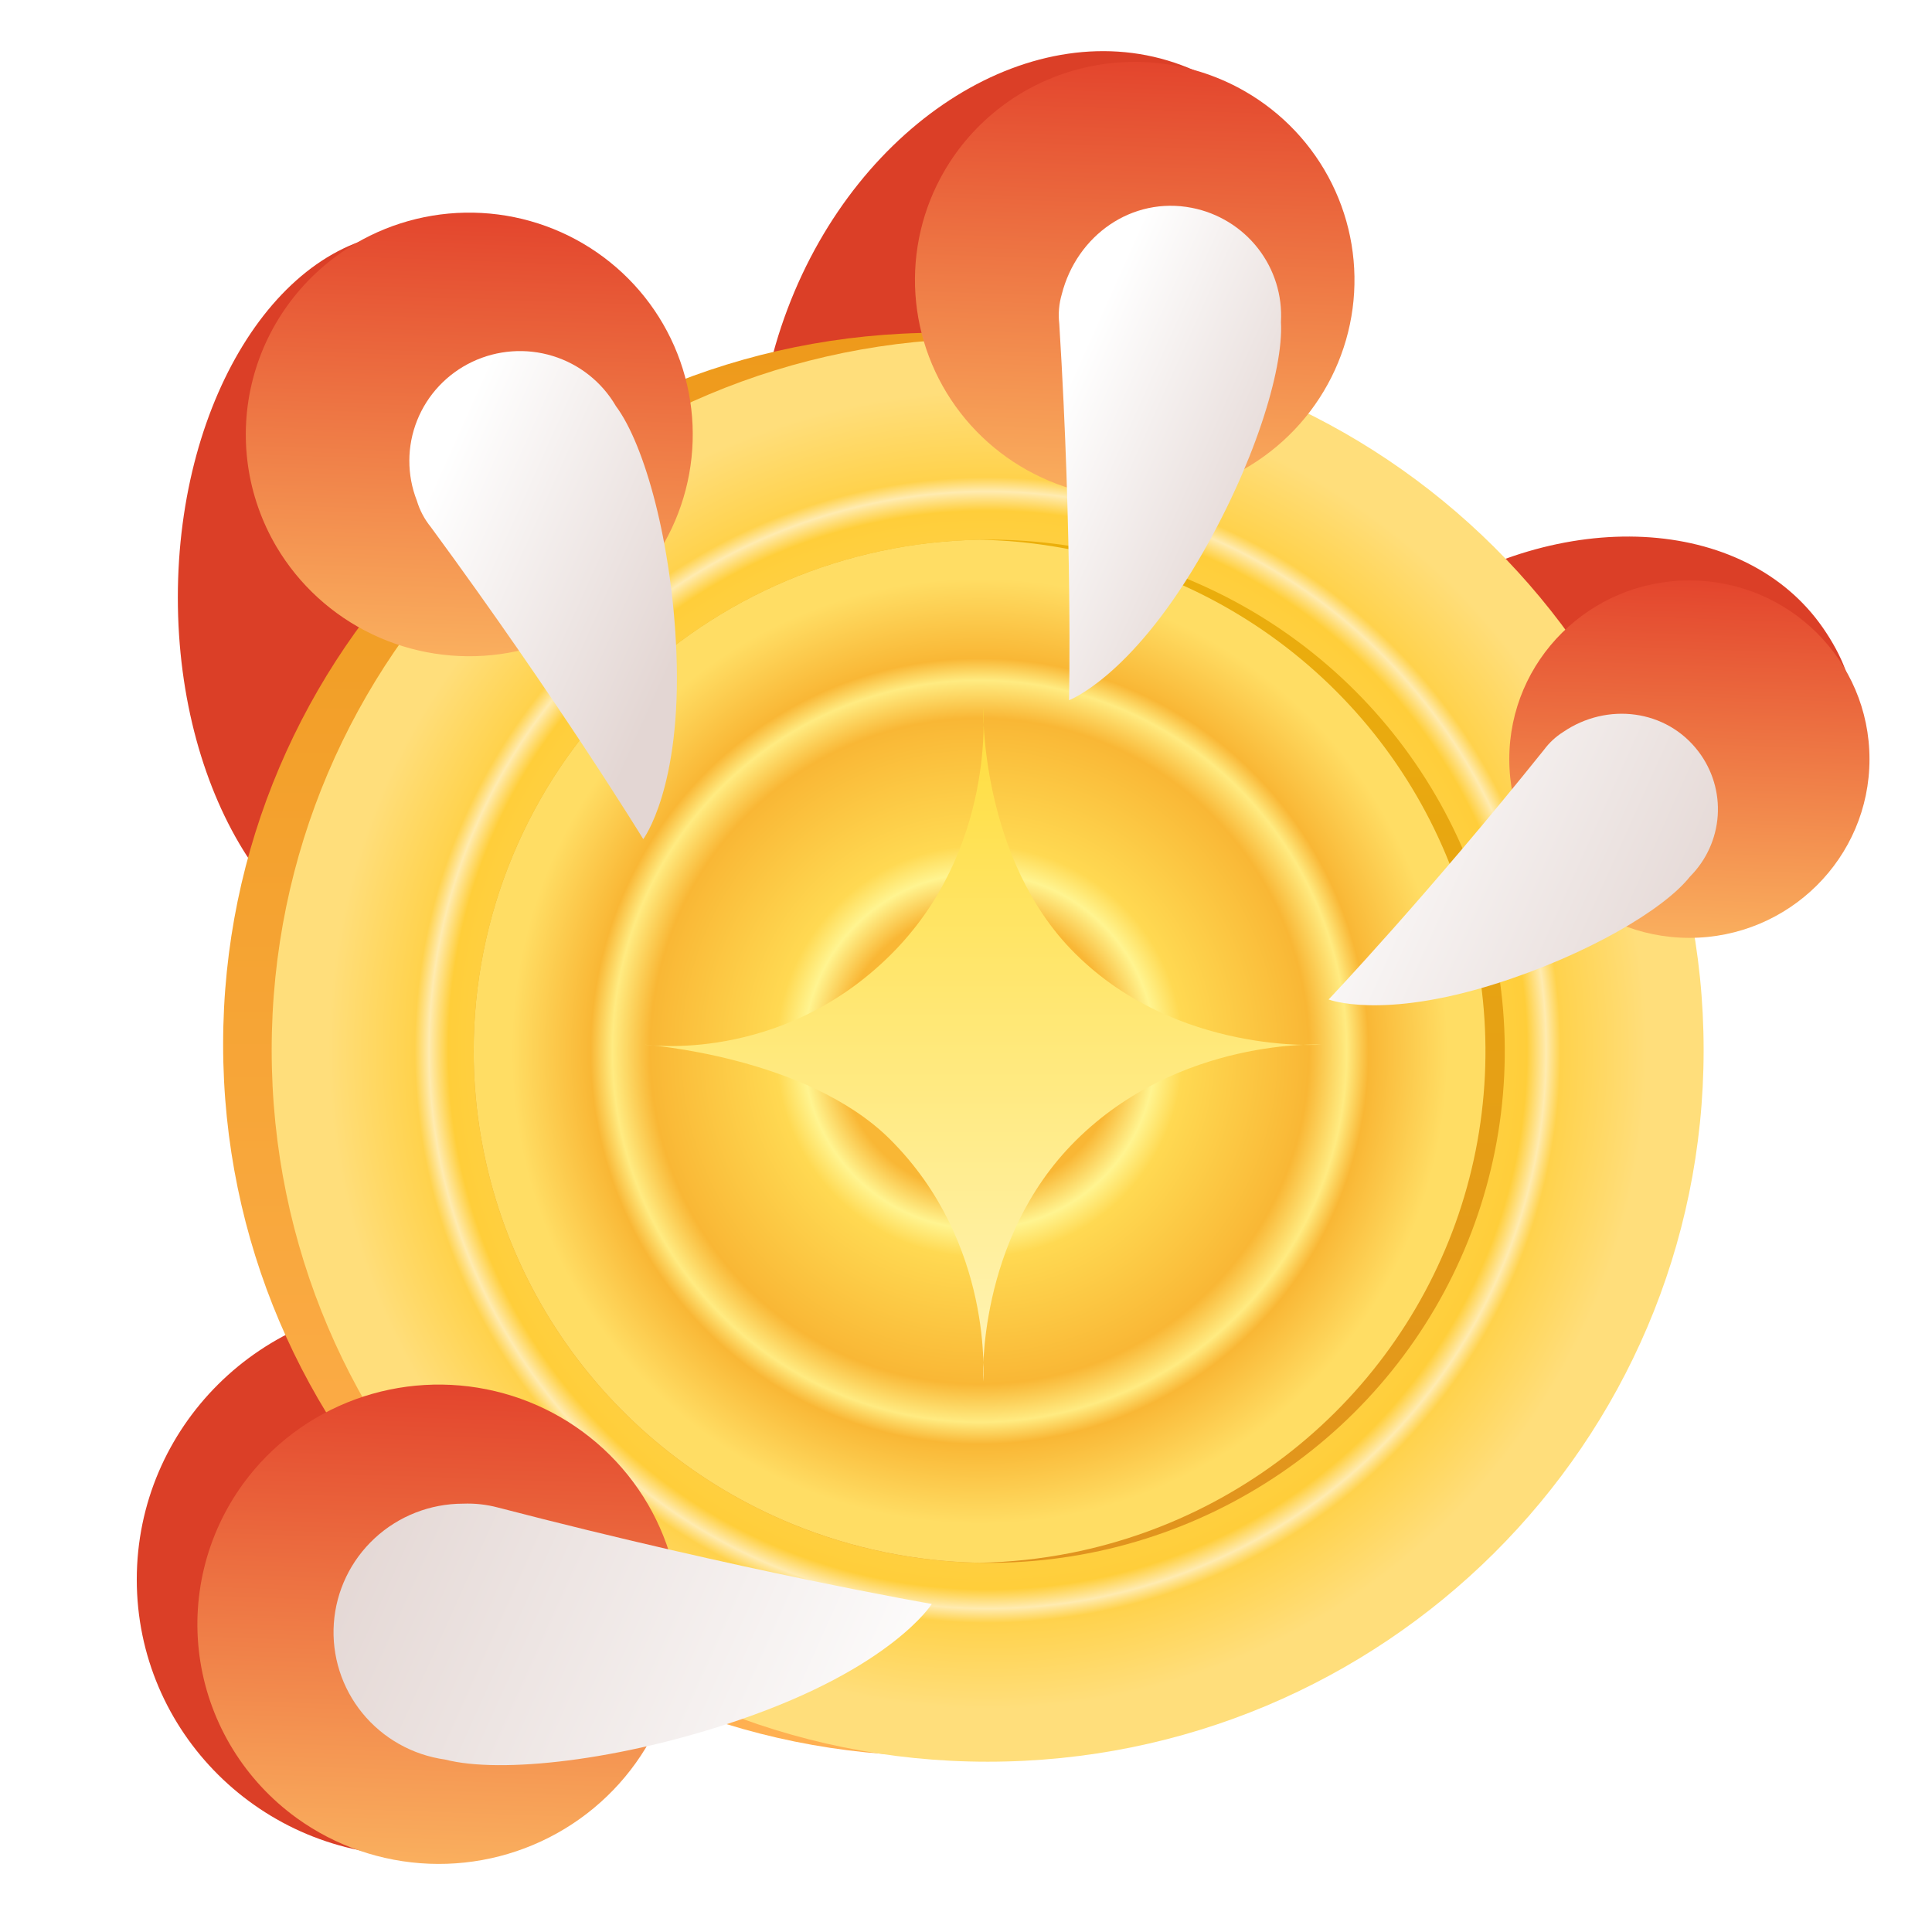 <svg width="340" height="340" viewBox="0 0 340 340" fill="none" xmlns="http://www.w3.org/2000/svg">
    <path d="M73.062 326.588C100.119 326.588 122.054 304.822 122.054 277.973C122.054 251.123 100.119 229.357 73.062 229.357C46.005 229.357 24.07 251.123 24.07 277.973C24.07 304.822 46.005 326.588 73.062 326.588Z" fill="#DB3F27"/>
    <path fill-rule="evenodd" clip-rule="evenodd" d="M72.761 40.84C95.66 40.84 114.226 69.633 114.226 105.148C114.226 140.664 95.663 169.457 72.761 169.457C49.859 169.457 31.296 140.664 31.296 105.148C31.296 69.633 49.862 40.84 72.761 40.84Z" fill="#DB3F27"/>
    <path fill-rule="evenodd" clip-rule="evenodd" d="M207.863 11.445C233.563 20.997 231.395 44.27 218.835 77.529C206.274 110.788 188.077 141.44 162.376 131.889C136.675 122.337 126.024 87.654 138.585 54.395C151.145 21.135 182.163 1.903 207.863 11.445Z" fill="#DB3F27"/>
    <path fill-rule="evenodd" clip-rule="evenodd" d="M320.795 110.475C334.585 130.346 321.089 146.166 294.934 164.003C268.78 181.839 239.865 194.95 226.083 175.08C212.301 155.209 222.323 124.632 248.478 106.795C274.633 88.959 307.009 90.605 320.795 110.475Z" fill="#DB3F27"/>
    <path fill-rule="evenodd" clip-rule="evenodd" d="M165.267 58.557C234.855 58.557 291.267 114.627 291.267 183.79C291.267 252.953 234.858 309.032 165.267 309.032C95.676 309.032 39.267 252.962 39.267 183.79C39.267 114.618 95.678 58.557 165.267 58.557Z" fill="url(#paint0_linear_1926_3017)"/>
    <g filter="url(#filter0_i_1926_3017)">
        <path fill-rule="evenodd" clip-rule="evenodd" d="M172.811 58.557C242.399 58.557 298.811 114.627 298.811 183.79C298.811 252.953 242.402 309.032 172.811 309.032C103.22 309.032 46.811 252.962 46.811 183.79C46.811 114.618 103.223 58.557 172.811 58.557Z" fill="url(#paint1_angular_1926_3017)"/>
    </g>
    <g filter="url(#filter1_d_1926_3017)">
        <path fill-rule="evenodd" clip-rule="evenodd" d="M172.937 93.97C190.888 93.94 208.444 99.195 223.384 109.07C238.324 118.945 249.977 132.996 256.867 149.444C263.757 165.893 265.576 184 262.092 201.474C258.608 218.949 249.979 235.005 237.296 247.611C224.614 260.217 208.448 268.807 190.844 272.293C173.24 275.779 154.99 274.005 138.402 267.195C121.815 260.385 107.636 248.846 97.66 234.037C87.684 219.228 82.359 201.815 82.359 184.002C82.34 160.144 91.872 137.256 108.859 120.372C125.845 103.488 148.894 93.991 172.937 93.97Z" fill="url(#paint2_linear_1926_3017)"/>
    </g>
    <g filter="url(#filter2_i_1926_3017)">
        <path fill-rule="evenodd" clip-rule="evenodd" d="M171.355 93.985C188.672 94.3 205.55 99.529 219.985 109.07C234.926 118.945 246.578 132.996 253.468 149.444C260.358 165.893 262.177 184 258.693 201.474C255.209 218.949 246.58 235.005 233.897 247.611C221.215 260.217 205.049 268.807 187.445 272.293C182.131 273.345 176.758 273.918 171.389 274.018C160.117 273.809 148.925 271.515 138.402 267.195C121.815 260.385 107.636 248.846 97.66 234.037C87.684 219.228 82.359 201.815 82.359 184.002C82.34 160.144 91.872 137.256 108.859 120.372C125.472 103.858 147.885 94.411 171.355 93.985Z" fill="url(#paint3_angular_1926_3017)"/>
    </g>
    <path fill-rule="evenodd" clip-rule="evenodd" d="M232.619 183.836C232.619 183.836 207.609 182.523 189.29 200.747C171.787 218.158 173.009 243.105 173.009 243.105C173.009 243.105 175.022 218.796 156.62 200.488C141.871 185.824 113.398 183.836 113.398 183.836C113.398 183.836 137.267 187.396 156.753 168.015C175.352 149.513 173.009 124.557 173.009 124.557C173.009 124.557 172.48 151.168 189.194 167.793C207.204 185.713 232.619 183.836 232.619 183.836Z" fill="url(#paint4_linear_1926_3017)"/>
    <path fill-rule="evenodd" clip-rule="evenodd" d="M219.036 16.041C225.659 19.837 230.999 25.497 234.381 32.304C237.763 39.112 239.035 46.761 238.036 54.286C237.037 61.81 233.812 68.872 228.769 74.578C223.727 80.284 217.092 84.379 209.704 86.344C202.317 88.308 194.508 88.056 187.265 85.617C180.022 83.178 173.671 78.663 169.014 72.643C164.356 66.623 161.603 59.367 161.1 51.794C160.598 44.221 162.37 36.67 166.192 30.096C168.729 25.727 172.11 21.898 176.14 18.827C180.169 15.756 184.77 13.503 189.678 12.198C194.586 10.893 199.705 10.56 204.742 11.22C209.78 11.879 214.637 13.518 219.036 16.041Z" fill="url(#paint5_linear_1926_3017)"/>
    <path d="M297.305 165.049C314.81 165.049 329 150.968 329 133.598C329 116.227 314.81 102.146 297.305 102.146C279.8 102.146 265.61 116.227 265.61 133.598C265.61 150.968 279.8 165.049 297.305 165.049Z" fill="url(#paint6_linear_1926_3017)"/>
    <path fill-rule="evenodd" clip-rule="evenodd" d="M297.418 154.255C292.817 160.098 279.148 168.106 263.156 173.145C243.025 179.497 233.814 175.891 233.814 175.891C233.814 175.891 250.931 157.879 271.725 131.943C272.64 130.708 273.777 129.651 275.079 128.827C282.807 123.547 293.267 124.805 298.917 132.276C301.368 135.508 302.564 139.507 302.289 143.542C302.014 147.577 300.285 151.38 297.418 154.255Z" fill="url(#paint7_linear_1926_3017)"/>
    <path fill-rule="evenodd" clip-rule="evenodd" d="M62.553 42.855C69.253 38.923 76.978 37.052 84.751 37.479C92.523 37.906 99.992 40.612 106.214 45.253C112.436 49.895 117.13 56.264 119.703 63.554C122.275 70.844 122.61 78.728 120.665 86.207C118.72 93.687 114.583 100.425 108.776 105.57C102.97 110.715 95.757 114.035 88.048 115.109C80.34 116.184 72.484 114.965 65.474 111.606C58.464 108.248 52.616 102.901 48.669 96.243C43.401 87.331 41.904 76.71 44.505 66.705C47.107 56.7 53.596 48.125 62.553 42.855Z" fill="url(#paint8_linear_1926_3017)"/>
    <path fill-rule="evenodd" clip-rule="evenodd" d="M113.201 147.671C113.201 147.671 98.36 123.427 75.808 92.738C74.697 91.37 73.866 89.799 73.362 88.115C71.582 83.573 71.596 78.532 73.401 74.001C75.207 69.469 78.672 65.782 83.101 63.677C87.531 61.573 92.597 61.206 97.287 62.652C101.977 64.097 105.944 67.247 108.392 71.471C113.498 78.295 118.263 95.697 119.032 114.735C120.001 138.702 113.201 147.671 113.201 147.671Z" fill="url(#paint9_linear_1926_3017)"/>
    <path fill-rule="evenodd" clip-rule="evenodd" d="M225.425 56.659C225.917 65.212 220.511 82.263 210.915 98.573C198.73 119.294 188.132 123.224 188.132 123.224C188.132 123.224 188.772 94.875 186.414 56.974C186.209 55.23 186.361 53.462 186.858 51.777C189.49 41.44 199.187 34.514 209.746 36.576C214.364 37.478 218.496 40.01 221.379 43.702C224.261 47.394 225.698 51.997 225.425 56.659Z" fill="url(#paint10_linear_1926_3017)"/>
    <path fill-rule="evenodd" clip-rule="evenodd" d="M52.223 319.951C59.023 324.859 67.136 327.655 75.538 327.987C83.939 328.318 92.251 326.17 99.421 321.813C106.592 317.457 112.3 311.087 115.822 303.512C119.345 295.936 120.524 287.493 119.21 279.252C117.897 271.011 114.15 263.342 108.444 257.214C102.737 251.087 95.328 246.776 87.152 244.828C78.977 242.879 70.403 243.381 62.514 246.269C54.626 249.157 47.778 254.301 42.837 261.051C36.224 270.102 33.5 281.385 35.259 292.427C37.019 303.468 43.12 313.367 52.223 319.951Z" fill="url(#paint11_linear_1926_3017)"/>
    <path fill-rule="evenodd" clip-rule="evenodd" d="M163.977 282.272C163.977 282.272 157.018 293.451 130.254 302.632C109.125 309.882 88.087 312.175 78.323 309.65C72.608 308.854 67.41 305.936 63.777 301.485C60.145 297.035 58.349 291.383 58.751 285.67C59.152 279.957 61.723 274.607 65.943 270.701C70.163 266.794 75.72 264.622 81.491 264.62C83.555 264.539 85.62 264.767 87.616 265.296C130.99 276.576 163.977 282.272 163.977 282.272Z" fill="url(#paint12_linear_1926_3017)"/>
    <defs>
        <filter id="filter0_i_1926_3017" x="46.811" y="58.557" width="252" height="250.476" filterUnits="userSpaceOnUse" color-interpolation-filters="sRGB">
            <feFlood flood-opacity="0" result="BackgroundImageFix"/>
            <feBlend mode="normal" in="SourceGraphic" in2="BackgroundImageFix" result="shape"/>
            <feColorMatrix in="SourceAlpha" type="matrix" values="0 0 0 0 0 0 0 0 0 0 0 0 0 0 0 0 0 0 127 0" result="hardAlpha"/>
            <feOffset dx="1" dy="1"/>
            <feComposite in2="hardAlpha" operator="arithmetic" k2="-1" k3="1"/>
            <feColorMatrix type="matrix" values="0 0 0 0 1 0 0 0 0 0.971 0 0 0 0 0.818 0 0 0 0.4 0"/>
            <feBlend mode="normal" in2="shape" result="effect1_innerShadow_1926_3017"/>
        </filter>
        <filter id="filter1_d_1926_3017" x="82.359" y="93.97" width="182.458" height="181.064" filterUnits="userSpaceOnUse" color-interpolation-filters="sRGB">
            <feFlood flood-opacity="0" result="BackgroundImageFix"/>
            <feColorMatrix in="SourceAlpha" type="matrix" values="0 0 0 0 0 0 0 0 0 0 0 0 0 0 0 0 0 0 127 0" result="hardAlpha"/>
            <feOffset dx="1" dy="1"/>
            <feComposite in2="hardAlpha" operator="out"/>
            <feColorMatrix type="matrix" values="0 0 0 0 1 0 0 0 0 0.988 0 0 0 0 0.703 0 0 0 0.4 0"/>
            <feBlend mode="normal" in2="BackgroundImageFix" result="effect1_dropShadow_1926_3017"/>
            <feBlend mode="normal" in="SourceGraphic" in2="effect1_dropShadow_1926_3017" result="shape"/>
        </filter>
        <filter id="filter2_i_1926_3017" x="82.359" y="93.985" width="178.059" height="180.033" filterUnits="userSpaceOnUse" color-interpolation-filters="sRGB">
            <feFlood flood-opacity="0" result="BackgroundImageFix"/>
            <feBlend mode="normal" in="SourceGraphic" in2="BackgroundImageFix" result="shape"/>
            <feColorMatrix in="SourceAlpha" type="matrix" values="0 0 0 0 0 0 0 0 0 0 0 0 0 0 0 0 0 0 127 0" result="hardAlpha"/>
            <feOffset dx="1" dy="1"/>
            <feComposite in2="hardAlpha" operator="arithmetic" k2="-1" k3="1"/>
            <feColorMatrix type="matrix" values="0 0 0 0 1 0 0 0 0 0.971 0 0 0 0 0.818 0 0 0 0.4 0"/>
            <feBlend mode="normal" in2="shape" result="effect1_innerShadow_1926_3017"/>
        </filter>
        <linearGradient id="paint0_linear_1926_3017" x1="165.265" y1="309.023" x2="165.265" y2="58.557" gradientUnits="userSpaceOnUse">
            <stop stop-color="#FFB052"/>
            <stop offset="1" stop-color="#EE9A1B"/>
        </linearGradient>
        <radialGradient id="paint1_angular_1926_3017" cx="0" cy="0" r="1" gradientUnits="userSpaceOnUse" gradientTransform="translate(172.809 183.79) rotate(-90) scale(125.233 126.202)">
            <stop offset="0.3" stop-color="#FFDE7B"/>
            <stop offset="0.34" stop-color="#FFF2C9"/>
            <stop offset="0.402" stop-color="#FFDB6E"/>
            <stop offset="0.756" stop-color="#FFCE3A"/>
            <stop offset="0.783" stop-color="#FFEBB0"/>
            <stop offset="0.803" stop-color="#FFD24C"/>
            <stop offset="0.924" stop-color="#FFDE7B"/>
        </radialGradient>
        <linearGradient id="paint2_linear_1926_3017" x1="172.94" y1="274.025" x2="172.94" y2="93.988" gradientUnits="userSpaceOnUse">
            <stop stop-color="#E1931E"/>
            <stop offset="1" stop-color="#EBAF0B"/>
        </linearGradient>
        <radialGradient id="paint3_angular_1926_3017" cx="0" cy="0" r="1" gradientUnits="userSpaceOnUse" gradientTransform="translate(171.387 183.998) rotate(-90) scale(90.013 89.172)">
            <stop offset="0.275" stop-color="#F9B735"/>
            <stop offset="0.347" stop-color="#FFF490"/>
            <stop offset="0.402" stop-color="#FFD952"/>
            <stop offset="0.651" stop-color="#F9B735"/>
            <stop offset="0.725" stop-color="#FFEB81"/>
            <stop offset="0.768" stop-color="#F9B735"/>
            <stop offset="0.924" stop-color="#FFDD64"/>
        </radialGradient>
        <linearGradient id="paint4_linear_1926_3017" x1="173.013" y1="243.114" x2="173.013" y2="124.557" gradientUnits="userSpaceOnUse">
            <stop stop-color="#FFF4B7"/>
            <stop offset="1" stop-color="#FFDD3D"/>
        </linearGradient>
        <linearGradient id="paint5_linear_1926_3017" x1="201.05" y1="10.91" x2="198.39" y2="87.656" gradientUnits="userSpaceOnUse">
            <stop stop-color="#E3452D"/>
            <stop offset="1" stop-color="#FAAF5E"/>
        </linearGradient>
        <linearGradient id="paint6_linear_1926_3017" x1="298.417" y1="101.984" x2="296.226" y2="165.212" gradientUnits="userSpaceOnUse">
            <stop stop-color="#E3452D"/>
            <stop offset="1" stop-color="#FAAF5E"/>
        </linearGradient>
        <linearGradient id="paint7_linear_1926_3017" x1="302.327" y1="166.385" x2="233.987" y2="135.723" gradientUnits="userSpaceOnUse">
            <stop stop-color="#E3D6D3"/>
            <stop offset="1" stop-color="white"/>
        </linearGradient>
        <linearGradient id="paint8_linear_1926_3017" x1="83.899" y1="37.464" x2="81.195" y2="115.487" gradientUnits="userSpaceOnUse">
            <stop stop-color="#E3452D"/>
            <stop offset="1" stop-color="#FAAF5E"/>
        </linearGradient>
        <linearGradient id="paint9_linear_1926_3017" x1="119.113" y1="115.118" x2="72.15" y2="94.046" gradientUnits="userSpaceOnUse">
            <stop stop-color="#E3D6D3"/>
            <stop offset="1" stop-color="white"/>
        </linearGradient>
        <linearGradient id="paint10_linear_1926_3017" x1="225.454" y1="88.37" x2="186.419" y2="70.855" gradientUnits="userSpaceOnUse">
            <stop stop-color="#E3D6D3"/>
            <stop offset="1" stop-color="white"/>
        </linearGradient>
        <linearGradient id="paint11_linear_1926_3017" x1="78.711" y1="243.659" x2="75.787" y2="328.034" gradientUnits="userSpaceOnUse">
            <stop stop-color="#E3452D"/>
            <stop offset="1" stop-color="#FAAF5E"/>
        </linearGradient>
        <linearGradient id="paint12_linear_1926_3017" x1="59.247" y1="264.611" x2="163.162" y2="311.235" gradientUnits="userSpaceOnUse">
            <stop stop-color="#E3D6D3"/>
            <stop offset="1" stop-color="white"/>
        </linearGradient>
    </defs>
</svg>